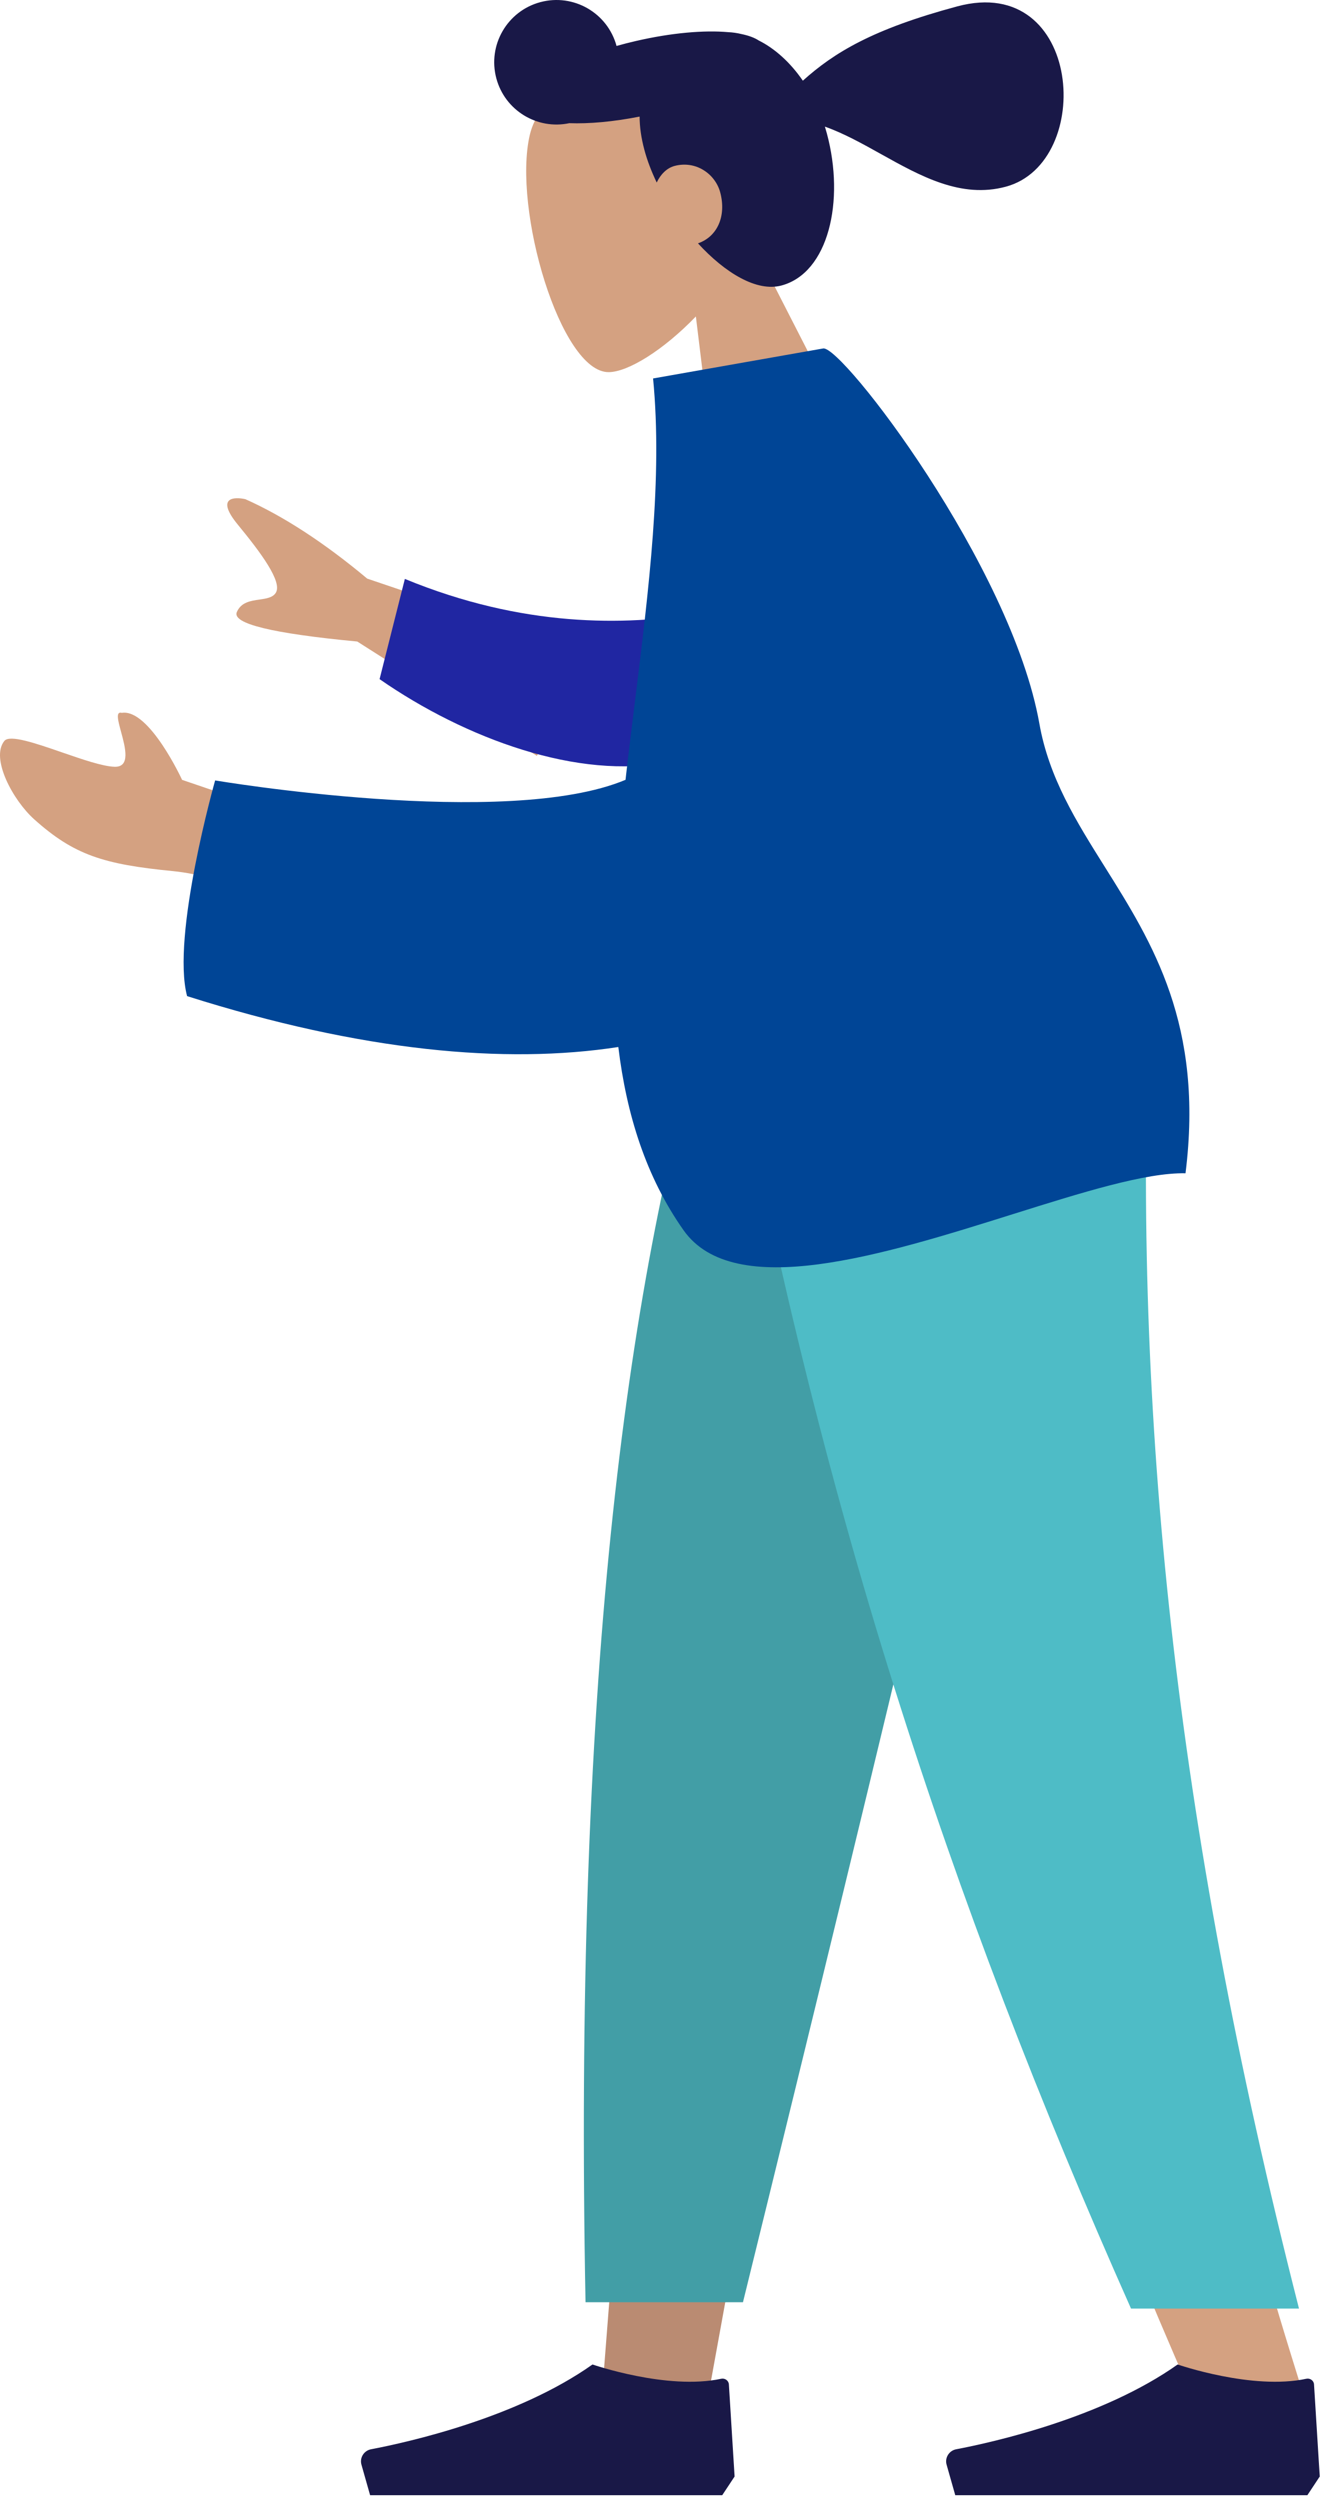 <svg width="243" height="460" viewBox="0 0 243 460" fill="none" xmlns="http://www.w3.org/2000/svg">
<path fill-rule="evenodd" clip-rule="evenodd" d="M128.103 58.236C122.091 64.475 115.608 68.449 112.073 68.483C103.212 68.569 94.327 38.459 97.538 24.789C100.751 11.12 132.33 -2.925 140.337 20.308C143.116 28.372 141.629 36.631 138.132 43.982L158.694 84.14L132.128 91.258L128.103 58.236Z" fill="#D4A181"/>
<path fill-rule="evenodd" clip-rule="evenodd" d="M91.372 14.424C92.955 20.334 98.884 23.919 104.802 22.667C108.415 22.802 112.905 22.409 117.747 21.453C117.75 23.313 118.027 25.352 118.625 27.58C119.152 29.547 119.928 31.576 120.896 33.587C121.599 32.085 122.763 30.916 124.164 30.541C128.079 29.492 131.668 31.981 132.584 35.4C133.746 39.739 132.082 43.549 128.49 44.781C133.479 50.218 139.31 53.758 143.862 52.538C152.508 50.221 155.559 37.02 152.23 24.597C152.114 24.161 151.988 23.729 151.857 23.303C155.321 24.527 158.738 26.432 162.18 28.35V28.35C169.493 32.427 176.917 36.566 185.146 34.361C201.609 29.949 199.254 -4.996 176.251 1.167C160.608 5.359 153.525 9.701 147.797 14.849C145.502 11.513 142.677 8.949 139.658 7.439C138.894 6.936 137.826 6.545 136.508 6.27C135.695 6.073 134.876 5.953 134.058 5.918C129.665 5.52 123.595 6.036 117.064 7.544C115.843 7.826 114.654 8.131 113.501 8.457C111.849 2.367 105.578 -1.241 99.476 0.393C93.362 2.032 89.734 8.313 91.372 14.424Z" fill="#191847"/>
<path fill-rule="evenodd" clip-rule="evenodd" d="M192.529 185.396L150.552 329.986L130.808 438.545H110.991L130.773 185.396H192.529Z" fill="#BA8B72"/>
<path fill-rule="evenodd" clip-rule="evenodd" d="M211.395 185.396C208.465 260.509 209.621 301.478 210.276 308.303C210.931 315.128 214.653 360.833 240.014 440.837H219.402C185.816 364.086 174.092 318.381 170.24 308.303C166.388 298.225 155.011 257.256 138.402 185.396H211.395Z" fill="#D4A181"/>
<path fill-rule="evenodd" clip-rule="evenodd" d="M193.431 185.396C182.512 235.15 163.627 314.57 136.775 423.655H107.79C105.649 311.689 114.756 237.997 130.527 185.396H193.431Z" fill="#429EA6"/>
<path fill-rule="evenodd" clip-rule="evenodd" d="M211.54 185.396C208.672 260.509 216.106 334.51 239.135 424.825H208.21C174.562 349.22 150.446 275.583 133.964 185.396H211.54Z" fill="#4EBCC6"/>
<path fill-rule="evenodd" clip-rule="evenodd" d="M242.952 455.728L241.899 438.772C241.856 438.069 241.172 437.588 240.483 437.736C230.547 439.877 216.794 435.11 216.794 435.11C202.935 444.922 182.922 449.398 176.023 450.713C174.725 450.961 173.897 452.269 174.257 453.54L175.853 459.164H216.794H240.677L242.952 455.728Z" fill="#191847"/>
<path fill-rule="evenodd" clip-rule="evenodd" d="M135.232 455.728L134.18 438.772C134.136 438.069 133.451 437.588 132.763 437.736C122.827 439.877 109.074 435.11 109.074 435.11C95.214 444.922 75.202 449.398 68.303 450.713C67.005 450.961 66.177 452.269 66.537 453.54L68.132 459.164H109.074H132.957L135.232 455.728Z" fill="#191847"/>
<path fill-rule="evenodd" clip-rule="evenodd" d="M67.602 106.477L110.555 121.015L98.826 139.084L65.77 118.054C50.047 116.566 42.657 114.754 43.601 112.616C44.395 110.812 46.145 110.562 47.758 110.33C49.014 110.15 50.188 109.982 50.759 109.102C52.063 107.091 47.928 101.595 43.781 96.547C39.632 91.499 43.096 91.391 45.171 91.857C52.247 95.02 59.725 99.893 67.602 106.477ZM33.523 143.512L52.395 149.926L54.459 167.359C54.459 167.359 41.897 161.284 31.838 160.302C19.013 159.051 13.607 157.321 6.292 150.766C2.379 147.259 -1.777 139.554 0.795 136.352C1.783 135.124 6.556 136.773 11.427 138.455C15.14 139.736 18.909 141.038 21.101 141.101C24.051 141.184 23.067 137.554 22.281 134.654C21.717 132.573 21.254 130.866 22.421 131.178C27.472 130.376 33.523 143.512 33.523 143.512Z" fill="#D4A181"/>
<path fill-rule="evenodd" clip-rule="evenodd" d="M128.79 112.874C115.044 115.147 96.237 115.478 74.531 106.533L69.877 124.975C85.699 135.959 106.569 143.596 123.042 140.212C136.025 137.545 139.912 120.594 128.79 112.874Z" fill="#2026A2"/>
<path fill-rule="evenodd" clip-rule="evenodd" d="M186.44 223.434C199.184 219.435 210.894 215.76 218.243 215.905C221.651 188.629 212.161 173.508 203.401 159.549C198.122 151.135 193.107 143.145 191.341 133.169C186.196 104.12 154.973 63.517 151.539 64.122L150.553 64.295L123.341 69.094L120.225 69.643C121.995 87.868 119.453 108.387 116.893 129.038C116.296 133.861 115.697 138.691 115.153 143.501C93.306 152.676 39.604 143.614 39.604 143.614C39.604 143.614 31.499 172.243 34.443 183.306C66.563 193.478 92.98 195.88 113.828 192.67C115.34 205.104 118.907 216.562 125.834 226.383C135.116 239.543 162.589 230.92 186.44 223.434Z" fill="#004596"/>
</svg>
